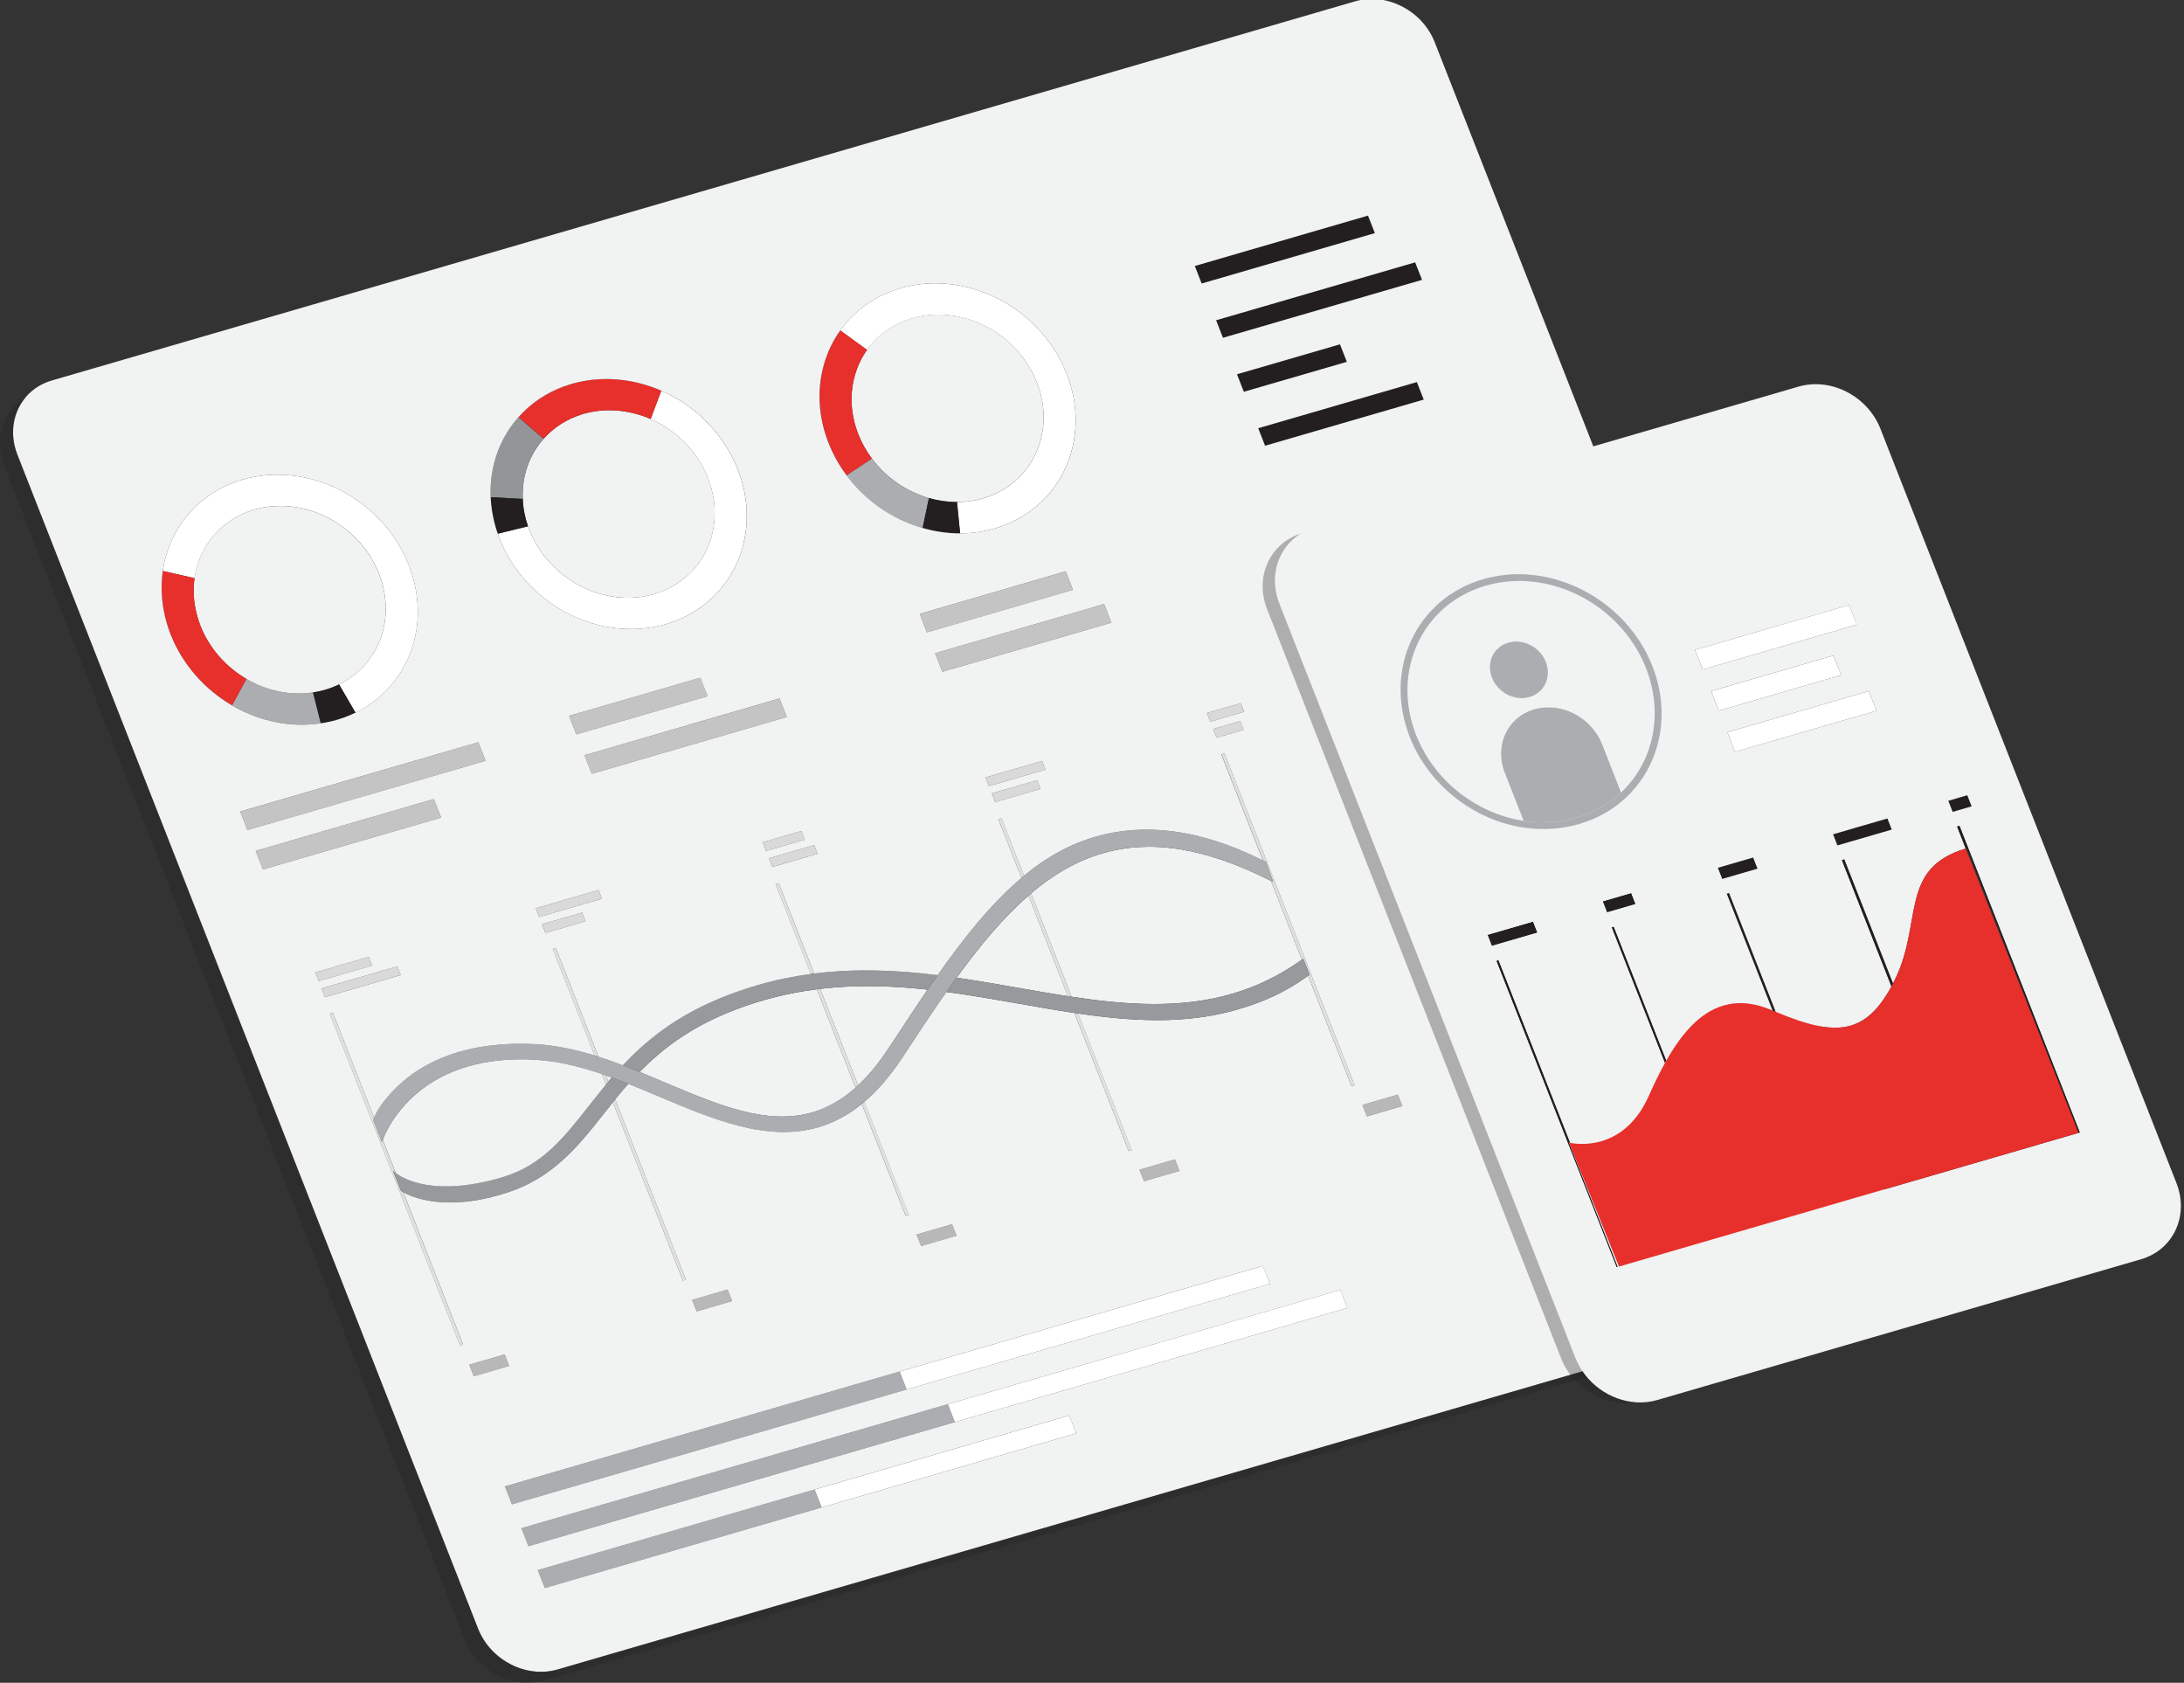 <?xml version="1.0" encoding="utf-8"?>
<!-- Generator: Adobe Illustrator 24.0.3, SVG Export Plug-In . SVG Version: 6.00 Build 0)  -->
<svg version="1.1" id="Слой_1" xmlns="http://www.w3.org/2000/svg" xmlns:xlink="http://www.w3.org/1999/xlink" x="0px" y="0px"
	 viewBox="0 0 406.13 312.84" style="enable-background:new 0 0 406.13 312.84;" xml:space="preserve">
<rect x="0" y="0" width="406.13" height="312.84" fill="#333333" stroke="none"/>
<style type="text/css">
	.st0{fill:#F1F2F2;}
	.st1{fill:#E0E0E0;}
	.st2{fill:#D9D9D9;}
	.st3{fill:#B8B8B8;}
	.st4{fill:#ABADB0;}
	.st5{fill:#FFFFFF;}
	.st6{fill:#231F20;}
	.st7{fill:#C4C4C4;}
	.st8{enable-background:new    ;}
	.st9{fill:#E72F2C;}
	.st10{fill:#939598;}
	.st11{fill:#97999C;}
	.st12{opacity:0.302;fill:#231F20;}
	.st13{opacity:0.322;fill:#231F20;}
</style>
<g>
	<g>
		<g>
			<path class="st0" d="M135.33,188.27c2.18-0.9,4.35-1.65,6.5-2.27c3.39-0.99,6.75-1.66,10.07-2.08l7.19,18.31
				c-2.61,2.32-5.29,3.78-8.03,4.58c-8.45,2.46-17.53-1.38-27.46-5.57c-1.55-0.65-3.1-1.31-4.67-1.95
				C122.94,195.19,128,191.27,135.33,188.27z"/>
		</g>
		<g>
			<path class="st0" d="M171.56,92.21c-3.89-1.38-7.14-3.89-9.44-6.97c-1.04-1.39-1.88-2.91-2.51-4.49
				c-1.37-3.49-1.69-7.32-0.64-10.98c0.5-1.75,1.27-3.34,2.26-4.73c2.04-2.85,5.01-4.89,8.41-5.88c3.45-1,7.35-0.94,11.21,0.44
				c9.52,3.38,15.16,13.43,12.59,22.44c-1.53,5.36-5.61,9.14-10.67,10.61c-1.53,0.45-3.15,0.68-4.82,0.68
				c-1.71,0.01-3.47-0.24-5.22-0.74C172.34,92.48,171.95,92.36,171.56,92.21z"/>
		</g>
		<g>
			<path class="st1" d="M102.77,176.41l0.58-0.17l7.93,20.21c-0.25-0.08-0.49-0.16-0.74-0.23L102.77,176.41z"/>
		</g>
		<g>
			<polygon class="st2" points="149.04,154.48 149.68,156.1 142.45,158.2 141.82,156.59 			"/>
		</g>
		<g>
			<polygon class="st2" points="230.62,134.07 231.25,135.68 226.22,137.14 225.59,135.53 			"/>
		</g>
		<g>
			<polygon class="st2" points="230.71,130.73 231.34,132.34 225.06,134.17 224.43,132.56 			"/>
		</g>
		<g>
			<polygon class="st3" points="135.3,239.74 136.14,241.88 129.55,243.8 128.71,241.65 			"/>
		</g>
		<g>
			<polygon class="st3" points="218.49,215.54 219.33,217.68 212.74,219.6 211.9,217.46 			"/>
		</g>
		<g>
			<polygon class="st3" points="259.94,203.48 260.78,205.63 254.18,207.54 253.34,205.4 			"/>
		</g>
		<g>
			<path class="st4" d="M162.12,85.25c2.3,3.08,5.55,5.58,9.44,6.97c0.39,0.14,0.78,0.26,1.17,0.38l-1.16,5.57
				c-0.52-0.15-1.04-0.31-1.56-0.5c-5.2-1.85-9.53-5.18-12.6-9.3L162.12,85.25z"/>
		</g>
		<g>
			<path class="st5" d="M167.46,53.58c4.6-1.34,9.8-1.25,14.94,0.58c12.7,4.51,20.22,17.9,16.8,29.92
				c-2.04,7.16-7.49,12.2-14.25,14.17c-2.04,0.59-4.2,0.91-6.41,0.91c-2.28,0-4.63-0.32-6.97-1c-0.52-0.15-1.04-0.31-1.56-0.5
				c-5.2-1.85-9.53-5.18-12.6-9.3c-1.38-1.86-2.51-3.88-3.34-5.99c0.83,2.11,1.96,4.13,3.34,5.99c3.07,4.12,7.4,7.45,12.6,9.3
				c0.51,0.19,1.04,0.35,1.56,0.5c2.35,0.68,4.69,0.99,6.97,1l-0.58-5.82c1.67,0,3.29-0.24,4.82-0.68
				c5.06-1.47,9.14-5.26,10.67-10.61c2.57-9.01-3.07-19.06-12.59-22.44c-3.86-1.37-7.76-1.44-11.21-0.44
				c-3.41,0.99-6.37,3.03-8.41,5.88c-0.99,1.4-1.76,2.98-2.26,4.73c-1.04,3.66-0.73,7.49,0.64,10.98
				c-1.37-3.49-1.68-7.32-0.64-10.98c0.5-1.75,1.27-3.34,2.26-4.73l-5-3.62C158.97,57.61,162.92,54.9,167.46,53.58z"/>
		</g>
		<g>
			<path class="st6" d="M172.74,92.59c1.76,0.51,3.52,0.75,5.22,0.74l0.58,5.82c-2.28,0-4.63-0.32-6.97-1L172.74,92.59z"/>
		</g>
		<g>
			<polygon class="st7" points="144.96,129.86 146.31,133.3 110.05,143.85 108.7,140.4 			"/>
		</g>
		<g>
			<polygon class="st7" points="130.25,125.98 131.6,129.42 107.17,136.53 105.82,133.09 			"/>
		</g>
		<g>
			<polygon class="st7" points="205.33,112.3 206.68,115.74 175.24,124.89 173.89,121.44 			"/>
		</g>
		<g>
			<polygon class="st7" points="198.16,106.23 199.51,109.67 172.37,117.56 171.02,114.12 			"/>
		</g>
		<g>
			<polygon class="st5" points="198.83,263.14 200.13,266.47 101.32,295.22 100.01,291.88 101.32,295.22 152.77,280.25 
				151.46,276.92 			"/>
		</g>
		<g>
			<polygon class="st4" points="151.46,276.92 152.77,280.25 101.32,295.22 100.01,291.88 			"/>
		</g>
		<g>
			<polygon class="st4" points="176.25,261.05 177.56,264.38 98.27,287.44 96.96,284.11 			"/>
		</g>
		<g class="st8">
			<g>
				<polygon class="st6" points="254.4,40.08 255.68,43.34 223.46,52.71 222.18,49.45 				"/>
			</g>
			<g>
				<polygon class="st6" points="263.16,48.77 264.44,52.03 227.42,62.8 226.14,59.54 				"/>
			</g>
			<g>
				<polygon class="st6" points="249.18,64.01 250.46,67.27 231.3,72.84 230.02,69.58 				"/>
			</g>
			<g>
				<polygon class="st6" points="263.48,71.04 264.76,74.29 235.24,82.88 233.96,79.62 				"/>
			</g>
			<g>
				<path class="st9" d="M156.24,61.42l5,3.62c-0.99,1.4-1.76,2.98-2.26,4.73c-1.04,3.66-0.73,7.49,0.64,10.98
					c0.62,1.58,1.47,3.1,2.51,4.49l-4.7,3.11c-1.38-1.86-2.51-3.88-3.34-5.99c-1.83-4.65-2.25-9.75-0.86-14.63
					C153.89,65.39,154.92,63.28,156.24,61.42z"/>
			</g>
			<g>
				<path class="st5" d="M97.41,76.5c2.39-2.33,5.36-4.08,8.7-5.09C102.77,72.42,99.8,74.17,97.41,76.5z"/>
			</g>
			<g>
				<path class="st5" d="M101.35,81.29c0.17-0.18,0.34-0.35,0.52-0.52C101.7,80.94,101.52,81.11,101.35,81.29z"/>
			</g>
			<g>
				<path class="st5" d="M122.97,72.63c9.47,4.13,16.15,13.64,15.88,23.89c-0.25,9.54-6.44,17.01-15.04,19.52
					c-2.89,0.84-6.06,1.12-9.37,0.73c-10.19-1.2-18.71-8.44-21.88-17.55l5.62-1.38c2.38,6.83,8.77,12.25,16.41,13.16
					c2.48,0.29,4.85,0.08,7.02-0.55c6.46-1.88,11.1-7.48,11.28-14.63c0.21-7.69-4.8-14.82-11.9-17.92L122.97,72.63z"/>
			</g>
			<g>
				<path class="st0" d="M114.59,110.99c-7.64-0.9-14.03-6.32-16.41-13.16c-0.57-1.63-0.91-3.34-0.97-5.09
					c-0.02-0.39-0.02-0.77-0.01-1.16c0.1-3.91,1.54-7.36,3.88-9.99c0.09-0.11,0.19-0.21,0.28-0.31c1.8-1.92,4.1-3.38,6.72-4.21
					c0.14-0.04,0.27-0.09,0.41-0.13c0.14-0.04,0.27-0.08,0.41-0.11c0.62-0.16,1.25-0.29,1.89-0.38c1.08-0.16,2.19-0.21,3.33-0.16
					c0.09,0,0.19,0.01,0.28,0.02c0.26,0.02,0.52,0.04,0.78,0.06c0.11,0.01,0.22,0.02,0.33,0.04c1.93,0.23,3.76,0.74,5.49,1.49
					c7.1,3.1,12.11,10.23,11.9,17.92c-0.19,7.15-4.83,12.76-11.28,14.63C119.44,111.08,117.07,111.29,114.59,110.99z"/>
			</g>
			<g>
				<path class="st9" d="M106.29,71.36c0.05-0.01,0.09-0.03,0.14-0.04c2.6-0.74,5.43-1.03,8.37-0.78c0.28,0.02,0.57,0.05,0.86,0.09
					c2.57,0.31,5.02,0.99,7.32,1.99l-1.98,5.27c-1.73-0.75-3.56-1.26-5.49-1.49c-0.11-0.01-0.22-0.02-0.33-0.04
					c-0.26-0.03-0.52-0.05-0.77-0.06c-0.09-0.01-0.19-0.01-0.28-0.02c-1.14-0.05-2.25,0.01-3.33,0.16
					c-0.65,0.09-1.28,0.22-1.89,0.38c-0.14,0.04-0.27,0.07-0.41,0.11c-0.14,0.04-0.27,0.08-0.41,0.13
					c-2.62,0.84-4.92,2.29-6.72,4.21c-0.1,0.1-0.19,0.21-0.28,0.31l-4.67-4.04c0.24-0.26,0.48-0.52,0.73-0.77
					c0.09-0.09,0.19-0.19,0.28-0.28c2.39-2.33,5.36-4.08,8.7-5.09C106.17,71.4,106.23,71.38,106.29,71.36z"/>
			</g>
			<g>
				<path class="st5" d="M101.87,80.77c1.6-1.55,3.54-2.76,5.72-3.53C105.41,78.01,103.47,79.22,101.87,80.77z"/>
			</g>
			<g>
				<polygon class="st2" points="193.79,141.47 194.42,143.08 183.9,146.14 183.27,144.53 				"/>
			</g>
			<g>
				<polygon class="st2" points="192.85,145.05 193.48,146.66 185.07,149.11 184.44,147.5 				"/>
			</g>
			<g>
				<path class="st1" d="M185.67,152.3l0.58-0.17l4.19,10.68c-0.16,0.13-0.33,0.27-0.49,0.41L185.67,152.3z"/>
			</g>
			<g>
				<path class="st10" d="M96.4,77.56l4.67,4.04c-2.34,2.62-3.77,6.07-3.88,9.99c-0.01,0.38,0,0.77,0.01,1.16l-5.96-0.32
					c-0.02-0.51-0.03-1.03-0.01-1.55C91.38,85.66,93.29,81.07,96.4,77.56z"/>
			</g>
			<g>
				<path class="st6" d="M91.25,92.43l5.96,0.32c0.07,1.75,0.4,3.46,0.97,5.09l-5.62,1.38C91.8,97.04,91.35,94.76,91.25,92.43z"/>
			</g>
			<g>
				<path class="st0" d="M236.36,163.78l5.74,14.63c-4.25,3.03-8.58,5.07-13.01,6.35c-9.56,2.78-19.53,2.1-29.81,0.54l-7.55-19.22
					c4.09-3.46,8.46-6.04,13.31-7.45C213.6,156.15,223.67,157.31,236.36,163.78z"/>
			</g>
			<g>
				<path class="st1" d="M198.59,185.21l-7.34-18.7c0.16-0.14,0.32-0.28,0.49-0.42l7.55,19.22
					C199.05,185.28,198.82,185.24,198.59,185.21z"/>
			</g>
			<g>
				<path class="st0" d="M189.91,183.75c-3.97-0.7-7.98-1.4-12.02-1.98c4.3-5.93,8.65-11.17,13.36-15.26l7.34,18.7
					C195.72,184.76,192.83,184.26,189.91,183.75z"/>
			</g>
			<g>
				<polygon class="st2" points="151.41,157.11 152.04,158.72 143.62,161.16 142.99,159.56 				"/>
			</g>
			<g>
				<path class="st1" d="M209.88,213.98l-10.07-25.66c0.23,0.03,0.46,0.07,0.69,0.1l9.97,25.39L209.88,213.98z"/>
			</g>
			<g>
				<path class="st1" d="M144.22,164.36l0.58-0.17l6.59,16.8c-0.21,0.03-0.41,0.05-0.62,0.08L144.22,164.36z"/>
			</g>
			<g>
				<path class="st0" d="M159.56,201.78l-7.04-17.95c6.79-0.8,13.44-0.56,19.98,0.15c-2.4,3.51-4.79,7.16-7.22,10.86
					C163.4,197.69,161.5,199.98,159.56,201.78z"/>
			</g>
			<g>
				<path class="st1" d="M159.09,202.22l-7.19-18.31c0.21-0.03,0.41-0.05,0.62-0.08l7.04,17.95
					C159.4,201.93,159.25,202.08,159.09,202.22z"/>
			</g>
			<g>
				<path class="st4" d="M45.82,126.22c3.34,1.95,7.25,2.96,11.22,2.64c0.39-0.03,0.79-0.08,1.17-0.14l1.45,5.75
					c-0.52,0.08-1.04,0.14-1.56,0.18c-5.3,0.43-10.51-0.91-14.96-3.52L45.82,126.22z"/>
			</g>
			<g>
				<path class="st0" d="M57.04,128.86c-3.97,0.32-7.88-0.69-11.22-2.64c-3.85-2.25-6.95-5.76-8.58-9.96
					c-0.41-1.07-0.73-2.19-0.94-3.34c-0.35-1.87-0.37-3.7-0.13-5.43c0.86-6.06,5.09-10.99,11.11-12.74
					c1.08-0.32,2.23-0.53,3.42-0.62c9.71-0.78,18.99,6.35,20.74,15.94c1.35,7.43-2.21,14.15-8.4,17.18
					c-0.81,0.4-1.66,0.73-2.56,0.99c-0.09,0.03-0.18,0.05-0.28,0.08c-0.37,0.1-0.75,0.19-1.13,0.27c-0.29,0.06-0.58,0.11-0.87,0.15
					C57.82,128.77,57.43,128.83,57.04,128.86z"/>
			</g>
			<g>
				<path class="st5" d="M77.31,109.59C74.98,96.8,62.6,87.28,49.66,88.33c-1.59,0.13-3.12,0.41-4.57,0.83
					c-8.03,2.34-13.66,8.91-14.81,16.99l5.9,1.33c0.86-6.06,5.09-10.99,11.11-12.74c1.08-0.32,2.23-0.53,3.42-0.62
					c9.71-0.78,18.99,6.35,20.74,15.94c1.35,7.43-2.21,14.15-8.4,17.18l3.06,5.26C74.36,128.46,79.12,119.5,77.31,109.59z"/>
			</g>
			<g>
				<path class="st5" d="M59.66,134.47c0.67-0.1,1.32-0.22,1.96-0.38l0,0C60.98,134.25,60.32,134.37,59.66,134.47z"/>
			</g>
			<g>
				<path class="st5" d="M62.3,133.92c-0.21,0.06-0.42,0.11-0.63,0.16l0,0C61.89,134.03,62.1,133.97,62.3,133.92z"/>
			</g>
			<g>
				<path class="st6" d="M63.05,127.24l3.06,5.25c-0.33,0.16-0.67,0.31-1.01,0.46c-0.08,0.03-0.16,0.07-0.24,0.1
					c-0.64,0.26-1.29,0.49-1.97,0.7c-0.07,0.02-0.15,0.04-0.22,0.07c-0.97,0.28-1.98,0.5-3.01,0.65l-1.45-5.75
					c0.29-0.04,0.59-0.09,0.87-0.15c0.38-0.08,0.76-0.16,1.13-0.27c0.09-0.03,0.18-0.05,0.28-0.08
					C61.38,127.97,62.24,127.63,63.05,127.24z"/>
			</g>
			<g>
				<polygon class="st2" points="111.29,165.47 111.92,167.08 100.26,170.47 99.63,168.86 				"/>
			</g>
			<g>
				<polygon class="st2" points="108.25,169.66 108.88,171.27 101.43,173.44 100.8,171.83 				"/>
			</g>
			<g>
				<path class="st1" d="M168.43,226.03l-8.16-20.8c0.16-0.13,0.33-0.27,0.49-0.41l8.26,21.03L168.43,226.03z"/>
			</g>
			<g>
				<polygon class="st3" points="177.04,227.59 177.88,229.74 171.29,231.66 170.45,229.51 				"/>
			</g>
			<g>
				<path class="st9" d="M30.28,106.16l5.9,1.33c-0.24,1.73-0.21,3.56,0.13,5.43c0.21,1.15,0.53,2.27,0.94,3.34
					c1.62,4.2,4.73,7.71,8.58,9.96l-2.69,4.91c-5.13-3-9.27-7.68-11.44-13.29c-0.55-1.43-0.98-2.92-1.26-4.45
					C29.99,110.9,29.94,108.47,30.28,106.16z"/>
			</g>
			<g>
				<path class="st11" d="M150.78,181.07c0.21-0.03,0.41-0.05,0.62-0.08c7.85-0.98,15.48-0.61,22.96,0.3
					c-0.62,0.89-1.25,1.79-1.87,2.69c-6.54-0.71-13.19-0.94-19.98-0.15c-0.21,0.02-0.41,0.05-0.62,0.08
					c-3.32,0.42-6.68,1.09-10.07,2.08c-2.15,0.63-4.32,1.38-6.5,2.27c-7.32,3.01-12.39,6.92-16.4,11.01
					c-1.03-0.42-2.07-0.83-3.11-1.23c4.32-4.6,9.83-9.08,18.13-12.49c2.3-0.94,4.58-1.74,6.84-2.39
					C144.16,182.19,147.49,181.51,150.78,181.07z"/>
			</g>
			<g>
				<path class="st0" d="M113.11,201.1l-0.46-1.18c0.37,0.13,0.75,0.26,1.12,0.4C113.55,200.58,113.33,200.84,113.11,201.1z"/>
			</g>
			<g>
				<path class="st4" d="M203.72,155.56c8.88-2.58,19.27-1.57,31.15,4.41c0.18,0.09,0.35,0.18,0.53,0.27l1.37,3.75
					c-0.14-0.07-0.27-0.14-0.41-0.21c-12.69-6.47-22.76-7.64-31.32-5.15c-4.85,1.41-9.22,3.99-13.31,7.45
					c-0.16,0.14-0.32,0.28-0.49,0.42c-4.71,4.08-9.06,9.32-13.36,15.26c-0.63,0.87-1.26,1.75-1.89,2.65
					c-2.7,3.85-5.39,7.94-8.17,12.17c-2.29,3.49-4.65,6.2-7.08,8.25c-0.16,0.14-0.33,0.27-0.49,0.41c-2.64,2.14-5.34,3.53-8.09,4.33
					c-9.54,2.78-19.64-1.49-29.54-5.68c-1.91-0.81-3.84-1.62-5.78-2.39c-1.03-0.41-2.05-0.8-3.08-1.17
					c-0.37-0.14-0.75-0.27-1.12-0.4c-0.25-0.09-0.5-0.17-0.75-0.26c-4.06-1.37-8.14-2.39-12.21-2.64c-5.03-0.3-9.22,0.22-12.7,1.23
					c-11.23,3.27-15.06,11.62-15.83,13.62c-0.1,0.27-0.15,0.42-0.15,0.43l-1.61-4.11c0.01-0.03,0.05-0.18,0.16-0.43
					c0.4-0.98,1.71-3.53,5.31-6.66c2.29-1.99,5.68-4.16,10.5-5.56c3.8-1.1,8.48-1.74,14.21-1.43c3.7,0.19,7.36,0.98,10.98,2.1
					c0.25,0.08,0.49,0.15,0.74,0.23c1.52,0.49,3.03,1.02,4.53,1.59c1.04,0.4,2.08,0.81,3.11,1.23c1.57,0.64,3.12,1.3,4.67,1.95
					c9.93,4.19,19.01,8.03,27.46,5.57c2.74-0.8,5.41-2.26,8.03-4.58c0.16-0.14,0.32-0.29,0.48-0.43c1.93-1.8,3.84-4.09,5.71-6.94
					c2.43-3.7,4.82-7.35,7.22-10.86c0.62-0.91,1.25-1.81,1.87-2.69c4.96-7.04,10.01-13.35,15.59-18.07
					c0.16-0.14,0.33-0.27,0.49-0.41c1.28-1.06,2.6-2.03,3.94-2.92C197.29,158,200.4,156.53,203.72,155.56z"/>
			</g>
			<g>
				<path class="st1" d="M112.67,201.63l-0.77-1.96c0.25,0.08,0.5,0.17,0.75,0.26l0.46,1.18
					C112.97,201.28,112.82,201.45,112.67,201.63z"/>
			</g>
			<g>
				<polygon class="st7" points="88.95,137.99 90.3,141.43 46.01,154.32 44.66,150.88 				"/>
			</g>
			<g>
				<polygon class="st7" points="80.68,148.55 82.03,152 48.89,161.64 47.53,158.19 				"/>
			</g>
			<g>
				<polygon class="st2" points="68.56,177.89 69.2,179.51 59.27,182.39 58.63,180.78 				"/>
			</g>
			<g>
				<polygon class="st2" points="73.88,179.66 74.51,181.26 60.43,185.36 59.8,183.76 				"/>
			</g>
			<g>
				<path class="st1" d="M61.91,188.3l7.65,19.48c-0.1,0.25-0.15,0.39-0.16,0.43l1.61,4.11c0-0.01,0.05-0.17,0.15-0.43l2.43,6.2
					c-0.32-0.24-0.48-0.41-0.49-0.42l1.43,3.64c0.03,0.04,0.18,0.16,0.45,0.33l11.13,28.34l-0.58,0.17l-24.21-61.68L61.91,188.3z"/>
			</g>
			<g>
				<path class="st11" d="M113.11,201.1c0.22-0.26,0.44-0.52,0.66-0.78c1.03,0.37,2.06,0.77,3.08,1.17
					c-0.86,0.97-1.67,1.93-2.45,2.89c-0.15,0.18-0.29,0.36-0.44,0.54c-0.69,0.86-1.36,1.71-2.02,2.55
					c-4.74,6.04-9.34,11.46-17.38,14.15c-0.55,0.18-1.1,0.35-1.63,0.51c-10.25,2.98-16.3,0.46-17.95-0.51
					c-0.27-0.16-0.42-0.28-0.45-0.33l-1.43-3.64c0.01,0.01,0.16,0.17,0.49,0.42c1.61,1.21,7.35,4.39,19.6,0.83
					c0.08-0.02,0.17-0.05,0.26-0.07c7.34-2.18,11.38-7.31,16.06-13.26c1.01-1.29,2.05-2.61,3.16-3.95
					C112.82,201.45,112.97,201.28,113.11,201.1z"/>
			</g>
			<g>
				<path class="st0" d="M87,198.26c3.48-1.01,7.67-1.54,12.7-1.23c4.07,0.25,8.15,1.26,12.21,2.64l0.77,1.96
					c-1.1,1.33-2.14,2.66-3.16,3.95c-4.68,5.95-8.71,11.08-16.06,13.26c-0.09,0.03-0.17,0.05-0.25,0.08
					c-12.25,3.56-18,0.38-19.6-0.83l-2.43-6.2C71.93,209.89,75.76,201.53,87,198.26z"/>
			</g>
			<g>
				<polygon class="st3" points="93.85,251.79 94.69,253.93 88.1,255.85 87.26,253.71 				"/>
			</g>
			<g>
				<polygon class="st4" points="167.29,254.98 168.6,258.32 95.22,279.66 93.91,276.33 				"/>
			</g>
			<g>
				<path class="st0" d="M251.99,0.25c5.86-1.7,12.49,1.7,14.81,7.61l85.66,218.23c1.99,5.06,0.16,10.32-4.09,12.79
					c-0.71,0.41-1.49,0.75-2.32,0.99L103.7,310.36c-5.86,1.7-12.49-1.71-14.81-7.61L3.23,84.52c-1.54-3.94-0.79-7.99,1.62-10.76
					c1.21-1.39,2.83-2.46,4.78-3.02L251.99,0.25z M230.06,187.69c4.68-1.36,8.7-3.05,13.21-6.29l8.05,20.52l0.58-0.17l-24.21-61.68
					l-0.58,0.17l7.74,19.73c-11.88-5.98-22.26-6.99-31.15-4.41c-3.32,0.97-6.43,2.43-9.33,4.33c-1.35,0.88-2.66,1.86-3.94,2.92
					l-4.19-10.68l-0.58,0.17l4.29,10.92c-5.59,4.73-10.64,11.03-15.59,18.07c-7.48-0.92-15.12-1.28-22.96-0.3l-6.59-16.8l-0.58,0.17
					l6.56,16.71c-3.29,0.44-6.62,1.12-10,2.1c-2.26,0.66-4.54,1.45-6.84,2.39c-8.3,3.41-13.81,7.88-18.13,12.49
					c-1.5-0.57-3.01-1.11-4.53-1.6l-7.93-20.21l-0.58,0.17l7.78,19.81c-3.61-1.11-7.27-1.9-10.98-2.1
					c-5.73-0.3-10.41,0.33-14.21,1.43c-4.81,1.4-8.21,3.56-10.5,5.56c-3.6,3.14-4.9,5.68-5.31,6.66l-7.65-19.48l-0.58,0.17
					l24.21,61.68l0.58-0.17l-11.13-28.34c1.64,0.98,7.7,3.49,17.95,0.51c0.53-0.15,1.07-0.32,1.63-0.51
					c8.04-2.69,12.64-8.12,17.38-14.15c0.66-0.84,1.33-1.69,2.02-2.55l13.01,33.15l0.58-0.17l-13.16-33.52
					c0.78-0.96,1.59-1.93,2.45-2.89c1.94,0.77,3.87,1.58,5.78,2.39c9.9,4.18,20,8.45,29.54,5.68c2.75-0.8,5.45-2.19,8.09-4.33
					l8.16,20.8l0.58-0.17l-8.26-21.03c2.42-2.06,4.79-4.77,7.08-8.25c2.78-4.23,5.47-8.32,8.17-12.17c4.6,0.61,9.15,1.41,13.66,2.2
					c3.42,0.6,6.8,1.2,10.15,1.7l10.07,25.66l0.58-0.17l-9.97-25.39C210.65,189.9,220.5,190.47,230.06,187.69 M153.22,67.74
					c-1.39,4.88-0.98,9.98,0.86,14.63c0.83,2.11,1.96,4.13,3.34,5.99c3.07,4.12,7.4,7.45,12.6,9.3c0.51,0.19,1.04,0.35,1.56,0.5
					c2.35,0.68,4.69,1,6.97,1c2.22-0.01,4.37-0.32,6.41-0.91c6.76-1.97,12.21-7.01,14.25-14.17c3.41-12.01-4.1-25.4-16.8-29.92
					c-5.14-1.83-10.35-1.92-14.94-0.58c-4.54,1.32-8.5,4.04-11.22,7.85C154.92,63.28,153.89,65.39,153.22,67.74 M92.56,99.22
					c3.16,9.11,11.69,16.34,21.88,17.55c3.31,0.39,6.48,0.11,9.37-0.73c8.61-2.5,14.79-9.98,15.05-19.52
					c0.27-10.25-6.41-19.77-15.88-23.89c-2.29-1-4.75-1.69-7.32-1.99c-0.29-0.03-0.57-0.06-0.86-0.09
					c-2.94-0.25-5.76,0.04-8.37,0.78c-0.2,0.06-0.26,0.07-0.32,0.09c-3.34,1-6.31,2.75-8.7,5.09c-0.09,0.09-0.19,0.18-0.28,0.28
					c-0.25,0.25-0.49,0.51-0.73,0.78c-3.11,3.51-5.03,8.11-5.17,13.32c-0.01,0.52-0.01,1.04,0.01,1.55
					C91.35,94.76,91.8,97.04,92.56,99.22 M30.43,113.39c0.28,1.54,0.71,3.02,1.26,4.45c2.17,5.6,6.31,10.29,11.44,13.29
					c4.45,2.61,9.66,3.95,14.96,3.52c0.52-0.04,1.04-0.1,1.56-0.18c1.04-0.15,2.04-0.37,3.01-0.65c0.08-0.02,0.15-0.04,0.23-0.07
					c0.67-0.2,1.33-0.44,1.97-0.7c0.08-0.03,0.16-0.07,0.24-0.1c0.34-0.15,0.68-0.3,1.01-0.46c8.25-4.03,13.01-13,11.2-22.9
					C74.98,96.8,62.6,87.28,49.66,88.33c-1.59,0.13-3.12,0.41-4.57,0.83c-8.03,2.34-13.66,8.91-14.81,16.99
					C29.94,108.47,29.99,110.9,30.43,113.39 M250.56,243.15l-1.31-3.33l-73,21.23l-79.29,23.06l1.31,3.33L250.56,243.15
					 M167.29,254.98l-73.39,21.35l1.31,3.33l140.94-40.99l-1.31-3.33L167.29,254.98 M200.13,266.47l-1.31-3.33l-47.36,13.78
					l-51.45,14.97l1.31,3.33L200.13,266.47 M90.3,141.43l-1.35-3.44l-44.29,12.88l1.35,3.44L90.3,141.43 M108.7,140.4l1.35,3.45
					l36.26-10.55l-1.35-3.45L108.7,140.4 M264.44,52.03l-1.28-3.26l-37.02,10.77l1.28,3.26L264.44,52.03 M48.89,161.64L82.03,152
					l-1.35-3.45l-33.14,9.64L48.89,161.64 M175.24,124.89l31.44-9.14l-1.35-3.45l-31.44,9.14L175.24,124.89 M222.18,49.45l1.28,3.26
					l32.21-9.37l-1.28-3.26L222.18,49.45 M264.76,74.29l-1.28-3.26l-29.51,8.58l1.28,3.26L264.76,74.29 M172.37,117.56l27.15-7.9
					l-1.35-3.44l-27.15,7.9L172.37,117.56 M105.82,133.09l1.35,3.44l24.42-7.1l-1.35-3.44L105.82,133.09 M230.02,69.58l1.28,3.26
					l19.16-5.57l-1.28-3.26L230.02,69.58 M73.88,179.66l-14.08,4.1l0.63,1.61l14.08-4.1L73.88,179.66 M100.26,170.47l11.66-3.39
					l-0.63-1.61l-11.66,3.39L100.26,170.47 M183.9,146.14l10.52-3.06l-0.63-1.61l-10.52,3.06L183.9,146.14 M59.27,182.39l9.93-2.89
					l-0.63-1.61l-9.93,2.89L59.27,182.39 M88.1,255.85l6.59-1.92l-0.84-2.14l-6.59,1.92L88.1,255.85 M260.78,205.63l-0.84-2.14
					l-6.59,1.92l0.84,2.14L260.78,205.63 M129.55,243.8l6.59-1.92l-0.84-2.14l-6.59,1.92L129.55,243.8 M171.29,231.65l6.59-1.92
					l-0.84-2.14l-6.59,1.92L171.29,231.65 M212.74,219.6l6.59-1.92l-0.84-2.14l-6.59,1.92L212.74,219.6 M151.41,157.11l-8.42,2.45
					l0.63,1.61l8.42-2.45L151.41,157.11 M192.85,145.05l-8.42,2.45l0.63,1.61l8.42-2.45L192.85,145.05 M108.25,169.66l-7.46,2.17
					l0.63,1.61l7.46-2.17L108.25,169.66 M142.45,158.2l7.22-2.1l-0.63-1.61l-7.22,2.1L142.45,158.2 M224.43,132.56l0.63,1.61
					l6.29-1.83l-0.63-1.61L224.43,132.56 M225.59,135.53l0.63,1.61l5.03-1.46l-0.63-1.61L225.59,135.53"/>
			</g>
			<g>
				<path class="st1" d="M227.7,140.07l24.21,61.68l-0.58,0.17l-8.05-20.52c0.08-0.06,0.17-0.12,0.25-0.18l-1.17-2.99
					c-0.08,0.06-0.17,0.12-0.25,0.18l-5.74-14.63c0.13,0.07,0.27,0.14,0.41,0.21l-1.37-3.75c-0.18-0.09-0.35-0.18-0.53-0.27
					l-7.74-19.73L227.7,140.07z"/>
			</g>
			<g>
				<path class="st11" d="M242.1,178.41c0.08-0.06,0.17-0.12,0.25-0.18l1.17,2.99c-0.08,0.06-0.17,0.12-0.25,0.18
					c-4.52,3.24-8.53,4.93-13.21,6.29c-9.56,2.78-19.41,2.21-29.57,0.72c-0.23-0.03-0.46-0.07-0.69-0.1
					c-3.35-0.5-6.73-1.1-10.15-1.7c-4.51-0.79-9.06-1.59-13.66-2.2c0.63-0.9,1.26-1.78,1.89-2.65c4.04,0.58,8.05,1.29,12.02,1.98
					c2.91,0.51,5.81,1.02,8.68,1.46c0.23,0.04,0.46,0.07,0.69,0.11c10.28,1.55,20.25,2.24,29.81-0.54
					C233.52,183.48,237.86,181.45,242.1,178.41z"/>
			</g>
			<g>
				<path class="st5" d="M61.68,134.08c-0.02,0-0.04,0.01-0.06,0.01l0,0C61.64,134.09,61.66,134.08,61.68,134.08L61.68,134.08z"/>
			</g>
			<g>
				<path class="st1" d="M126.98,238.09l-13.01-33.15c0.14-0.18,0.29-0.36,0.44-0.54l13.16,33.52L126.98,238.09z"/>
			</g>
			<g>
				<polygon class="st5" points="234.85,235.34 236.15,238.67 95.22,279.66 93.91,276.33 95.22,279.66 168.6,258.32 167.29,254.98 
									"/>
			</g>
			<g>
				<polygon class="st5" points="249.25,239.81 250.56,243.15 98.27,287.44 96.96,284.11 98.27,287.44 177.56,264.38 176.25,261.05 
									"/>
			</g>
			<g>
				<path class="st12" d="M4.86,73.77c-2.41,2.77-3.17,6.82-1.62,10.76L88.9,302.75c2.32,5.91,8.95,9.32,14.81,7.61l242.34-70.49
					c0.84-0.24,1.61-0.58,2.32-0.99c-1.21,1.39-2.83,2.46-4.78,3.02L101.24,312.4c-5.86,1.7-12.49-1.7-14.81-7.61L0.77,86.56
					C-1.22,81.49,0.61,76.24,4.86,73.77z"/>
			</g>
		</g>
	</g>
</g>
<g>
	<g>
		<g>
			<path class="st6" d="M300.11,172.24l9.77,24.89c-0.1,0.17-0.2,0.34-0.29,0.52l-9.92-25.28L300.11,172.24z"/>
		</g>
		<g>
			<path class="st6" d="M278.68,178.47l13.35,34.01c-0.17-0.03-0.26-0.06-0.27-0.06l9.07,23.11l0.22-0.06l-0.44,0.13l-22.37-56.99
				L278.68,178.47z"/>
		</g>
		<g>
			<polygon class="st6" points="285.09,171.32 285.91,173.39 277.41,175.86 276.6,173.79 			"/>
		</g>
		<g>
			<polygon class="st6" points="303.34,166.01 304.16,168.08 298.84,169.63 298.03,167.56 			"/>
		</g>
		<g>
			<polygon class="st6" points="350.98,152.16 351.79,154.23 341.69,157.17 340.87,155.1 			"/>
		</g>
		<g>
			<polygon class="st6" points="365.82,147.84 366.64,149.91 363.11,150.94 362.29,148.87 			"/>
		</g>
		<g class="st8">
			<g>
				<polygon class="st5" points="340.95,121.86 342.38,125.51 319.63,132.13 318.2,128.48 				"/>
			</g>
			<g>
				<path class="st4" d="M285.28,131.85c5.02-1.46,10.68,1.46,12.67,6.52l3.51,8.95c-0.07,0.06-0.13,0.12-0.2,0.18
					c-2.28,2.08-5,3.59-8.08,4.48c-3.09,0.9-6.31,1.12-9.59,0.66c-0.1-0.01-0.19-0.03-0.29-0.04l-3.51-8.95
					C277.81,138.59,280.26,133.31,285.28,131.85z"/>
			</g>
			<g>
				<path class="st0" d="M334.43,71.88c6.04-1.76,12.86,1.75,15.25,7.84l55.04,140.21c2.39,6.08-0.57,12.43-6.6,14.18l-89.92,26.16
					c-1.31,0.38-2.65,0.51-3.98,0.43c-4.8-0.31-9.39-3.5-11.26-8.26l-55.04-140.21c-2.01-5.12-0.24-10.43,3.97-13.03
					c0.79-0.49,1.67-0.88,2.63-1.16L334.43,71.88z M386.75,210.53l-22.37-56.99l-0.44,0.13l1.6,4.08
					c-12.46,3.75-7.89,13.68-13.2,24.44c-0.11,0.22-0.22,0.44-0.33,0.65l-9.05-23.06l-0.44,0.13l9.21,23.47
					c-2.26,4.18-4.67,6.45-7.58,7.3c-3.63,1.06-8.05-0.1-13.94-2.55l-8.68-22.11l-0.44,0.13l8.53,21.74
					c-3.56-1.51-6.52-1.69-9.13-0.94c-4.38,1.27-7.77,5.2-10.62,10.19l-9.77-24.89l-0.44,0.13l9.92,25.28
					c-1.06,1.91-2.05,3.96-2.99,6.08c-2.37,5.34-5.84,7.57-8.83,8.44c-2.69,0.78-4.98,0.46-5.74,0.32l-13.35-34.01l-0.44,0.13
					l22.37,56.99l0.44-0.13l20.98-6.1l0.44-0.13l20.98-6.1l0.44-0.13l20.98-6.1l0.44-0.13l20.98-6.1L386.75,210.53 M275.79,107.68
					c-12.44,3.62-18.56,16.77-13.63,29.32c3.5,8.91,11.88,15.53,21.37,16.88c3.47,0.49,6.87,0.26,10.13-0.69
					c3.25-0.94,6.12-2.54,8.53-4.74c6.59-6.03,8.6-15.67,5.11-24.58C302.37,111.32,288.23,104.06,275.79,107.68 M315.19,120.82
					l1.43,3.65l28.65-8.33l-1.43-3.65L315.19,120.82 M321.21,136.13l1.43,3.65l26.3-7.65l-1.43-3.65L321.21,136.13 M318.2,128.48
					l1.43,3.65l22.75-6.62l-1.43-3.65L318.2,128.48 M350.98,152.16l-10.11,2.94l0.81,2.07l10.11-2.94L350.98,152.16 M276.6,173.79
					l0.81,2.07l8.49-2.47l-0.81-2.07L276.6,173.79 M326.01,159.42l-6.56,1.91l0.81,2.07l6.56-1.91L326.01,159.42 M303.34,166.01
					l-5.32,1.55l0.81,2.07l5.32-1.55L303.34,166.01 M366.64,149.91l-0.81-2.07l-3.53,1.03l0.81,2.07L366.64,149.91"/>
			</g>
			<g>
				<polygon class="st5" points="343.84,112.48 345.28,116.13 316.63,124.47 315.19,120.82 				"/>
			</g>
			<g>
				<polygon class="st5" points="347.51,128.48 348.94,132.13 322.64,139.78 321.21,136.13 				"/>
			</g>
			<g>
				<path class="st9" d="M365.54,157.75l20.99,52.85l-21.2,6.17l-0.44,0.13L343.9,223l-0.44,0.13l-20.98,6.1l-0.44,0.13l-20.98,6.1
					l-9.29-23.04c0,0,0.09,0.02,0.27,0.06c0.76,0.14,3.06,0.46,5.74-0.32c2.99-0.87,6.45-3.1,8.83-8.44
					c0.94-2.11,1.93-4.17,2.99-6.08c0.1-0.17,0.19-0.35,0.29-0.52c2.85-4.99,6.23-8.92,10.62-10.19c2.61-0.76,5.57-0.58,8.98,0.87
					c0.35,0.15,0.54,0.23,0.73,0.31c5.88,2.45,10.3,3.61,13.94,2.55c2.91-0.85,5.32-3.12,7.58-7.3c0.09-0.18,0.19-0.35,0.28-0.54
					c0.11-0.21,0.22-0.43,0.33-0.65C357.64,171.42,353.07,161.5,365.54,157.75z"/>
			</g>
			<g>
				<path class="st6" d="M364.38,153.54l22.37,56.99l-0.44,0.13l0.22-0.06l-20.77-52.92c-0.07,0.02-0.15,0.04-0.22,0.06l-1.6-4.08
					L364.38,153.54z"/>
			</g>
			<g>
				<path class="st0" d="M283.31,152.6c-8.86-1.37-16.68-7.6-19.96-15.94c-4.67-11.89,1.13-24.34,12.92-27.77
					c11.78-3.43,25.16,3.45,29.83,15.33c3.27,8.34,1.45,17.38-4.63,23.1l-3.51-8.95c-1.99-5.06-7.65-7.98-12.67-6.52
					s-7.47,6.74-5.49,11.8L283.31,152.6z M280.47,119.48c-2.76,0.8-4.12,3.71-3.03,6.51c1.09,2.79,4.23,4.4,6.99,3.59
					c2.77-0.81,4.12-3.72,3.03-6.51C286.37,120.28,283.24,118.67,280.47,119.48"/>
			</g>
			<g>
				<path class="st4" d="M280.47,119.48c2.77-0.81,5.9,0.8,6.99,3.59c1.09,2.79-0.26,5.7-3.03,6.51c-2.76,0.8-5.9-0.81-6.99-3.59
					C276.35,123.19,277.71,120.28,280.47,119.48z"/>
			</g>
			<g>
				<path class="st4" d="M275.79,107.68c12.44-3.62,26.57,3.64,31.5,16.19c3.5,8.91,1.48,18.55-5.11,24.58
					c-2.41,2.2-5.28,3.8-8.53,4.74c-3.26,0.95-6.66,1.17-10.13,0.69c-9.49-1.35-17.87-7.97-21.37-16.88
					C257.23,124.45,263.35,111.3,275.79,107.68z M301.46,147.32c6.09-5.72,7.91-14.76,4.63-23.1
					c-4.67-11.89-18.05-18.76-29.83-15.33c-11.79,3.43-17.59,15.88-12.92,27.77c3.27,8.34,11.1,14.57,19.96,15.94
					c0.1,0.01,0.19,0.03,0.29,0.04c3.28,0.46,6.5,0.24,9.59-0.66c3.08-0.9,5.8-2.4,8.08-4.48
					C301.33,147.44,301.4,147.38,301.46,147.32"/>
			</g>
		</g>
		<g>
			<path class="st13" d="M241.88,99.19c-4.21,2.6-5.98,7.91-3.97,13.03l55.04,140.21c1.87,4.76,6.46,7.94,11.26,8.26
				c-5.67,0.93-11.69-2.5-13.9-8.13l-54.68-139.29C233.28,107.31,236.08,101.08,241.88,99.19z"/>
		</g>
		<g>
			<path class="st6" d="M321.53,166.01l8.68,22.11c-0.19-0.08-0.39-0.16-0.58-0.24l-8.53-21.74L321.53,166.01z"/>
		</g>
		<g>
			<path class="st6" d="M342.95,159.77l9.05,23.06c-0.09,0.18-0.19,0.36-0.28,0.54l-9.21-23.47L342.95,159.77z"/>
		</g>
		<g>
			<polygon class="st6" points="326.01,159.42 326.82,161.49 320.26,163.4 319.45,161.33 			"/>
		</g>
	</g>
</g>
<g>
</g>
<g>
</g>
<g>
</g>
<g>
</g>
<g>
</g>
<g>
</g>
<g>
</g>
<g>
</g>
<g>
</g>
<g>
</g>
<g>
</g>
<g>
</g>
<g>
</g>
<g>
</g>
<g>
</g>
</svg>
